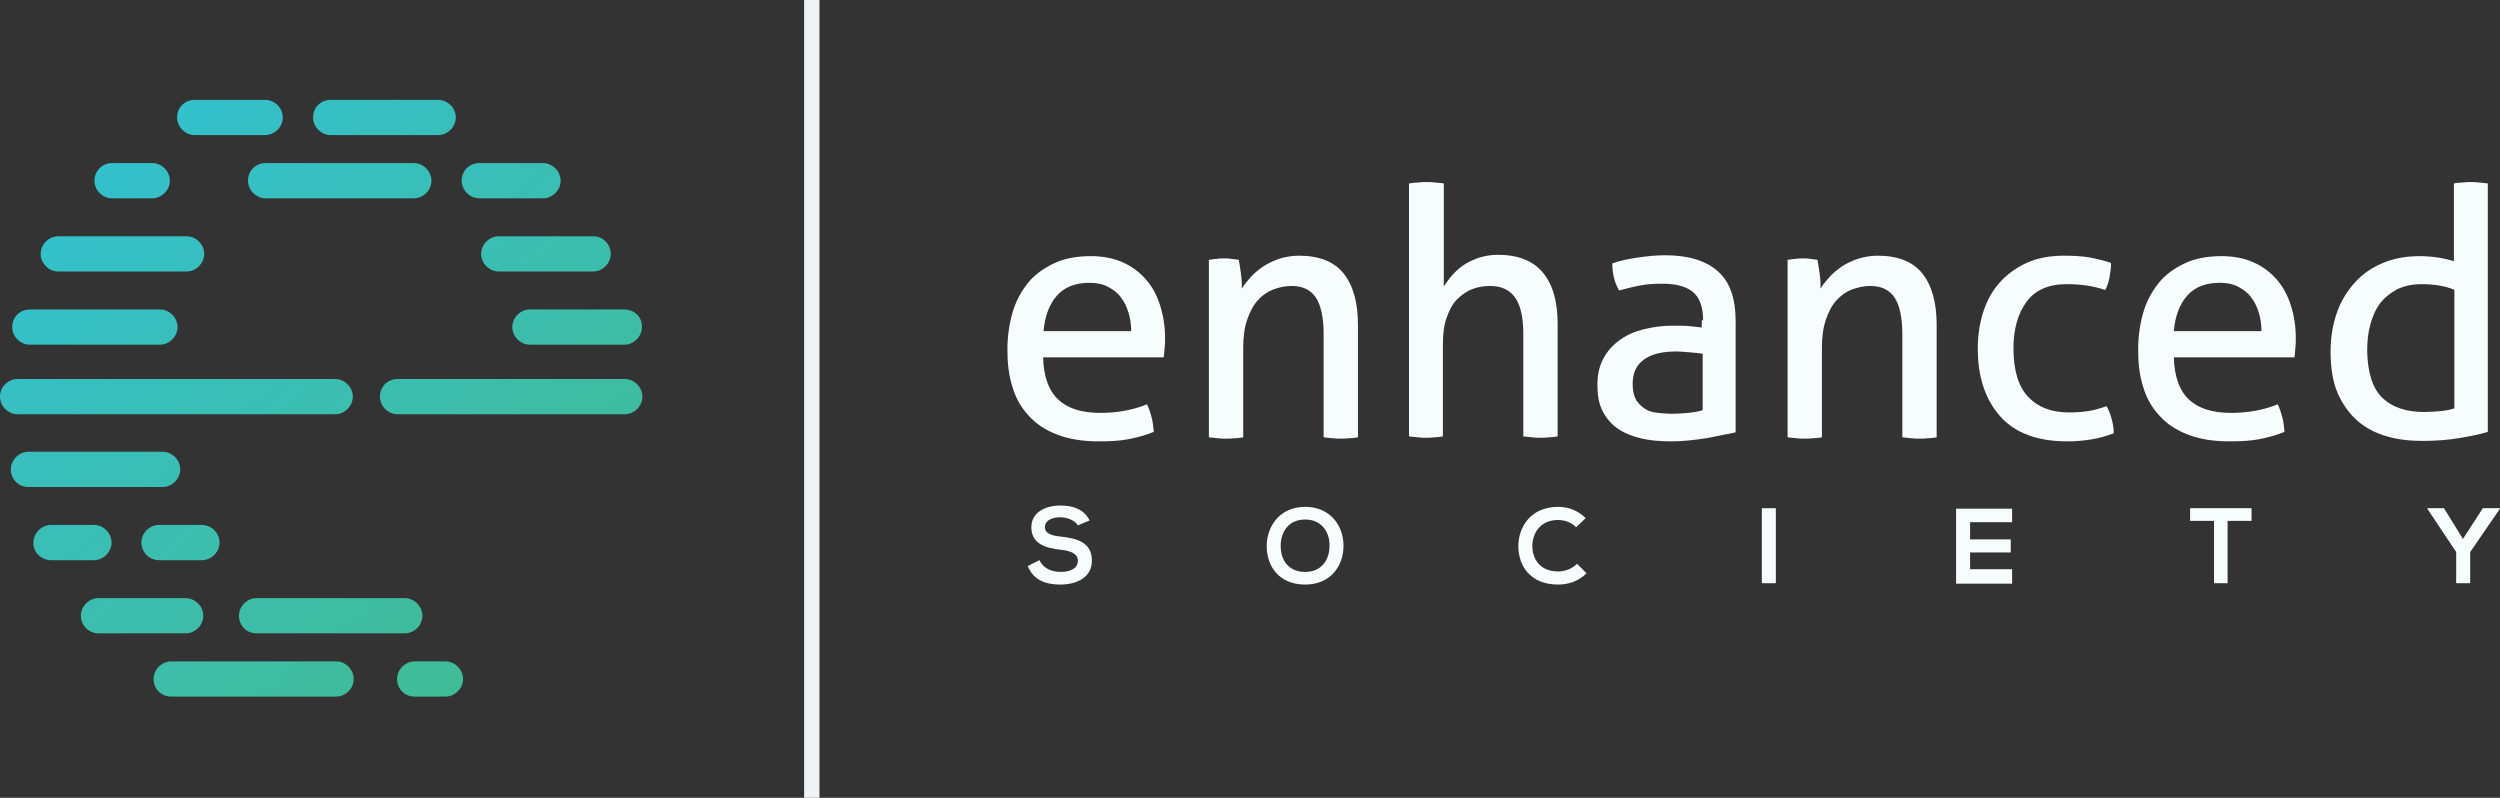 <?xml version="1.0" encoding="UTF-8"?> <!-- Generator: Adobe Illustrator 21.1.0, SVG Export Plug-In . SVG Version: 6.00 Build 0) --> <svg xmlns="http://www.w3.org/2000/svg" xmlns:xlink="http://www.w3.org/1999/xlink" id="Layer_1" x="0px" y="0px" viewBox="0 0 553.4 176.6" style="enable-background:new 0 0 553.4 176.6;" xml:space="preserve"><rect x="0" y="0" width="553.4" height="176.6" fill="#333333" stroke="none"/> <style type="text/css"> .st0{fill-rule:evenodd;clip-rule:evenodd;fill:url(#SVGID_1_);} .st1{fill-rule:evenodd;clip-rule:evenodd;fill:url(#SVGID_2_);} .st2{fill-rule:evenodd;clip-rule:evenodd;fill:url(#SVGID_3_);} .st3{fill-rule:evenodd;clip-rule:evenodd;fill:url(#SVGID_4_);} .st4{fill-rule:evenodd;clip-rule:evenodd;fill:url(#SVGID_5_);} .st5{fill-rule:evenodd;clip-rule:evenodd;fill:url(#SVGID_6_);} .st6{fill-rule:evenodd;clip-rule:evenodd;fill:url(#SVGID_7_);} .st7{fill-rule:evenodd;clip-rule:evenodd;fill:url(#SVGID_8_);} .st8{fill-rule:evenodd;clip-rule:evenodd;fill:url(#SVGID_9_);} .st9{fill-rule:evenodd;clip-rule:evenodd;fill:url(#SVGID_10_);} .st10{fill-rule:evenodd;clip-rule:evenodd;fill:url(#SVGID_11_);} .st11{fill-rule:evenodd;clip-rule:evenodd;fill:url(#SVGID_12_);} .st12{fill-rule:evenodd;clip-rule:evenodd;fill:url(#SVGID_13_);} .st13{fill-rule:evenodd;clip-rule:evenodd;fill:url(#SVGID_14_);} .st14{fill-rule:evenodd;clip-rule:evenodd;fill:url(#SVGID_15_);} .st15{fill-rule:evenodd;clip-rule:evenodd;fill:url(#SVGID_16_);} .st16{fill-rule:evenodd;clip-rule:evenodd;fill:url(#SVGID_17_);} .st17{fill-rule:evenodd;clip-rule:evenodd;fill:url(#SVGID_18_);} .st18{fill-rule:evenodd;clip-rule:evenodd;fill:#F7FCFD;} .st19{fill-rule:evenodd;clip-rule:evenodd;fill:#EFF3F4;} </style> <g> <g> <linearGradient id="SVGID_1_" gradientUnits="userSpaceOnUse" x1="-6.376" y1="-60.573" x2="244.346" y2="248.653"> <stop offset="0" style="stop-color:#20C4F4"></stop> <stop offset="0.146" style="stop-color:#2FC2DC"></stop> <stop offset="0.467" style="stop-color:#3EBDA7"></stop> <stop offset="0.935" style="stop-color:#44B653"></stop> <stop offset="1" style="stop-color:#43B649"></stop> </linearGradient> <path class="st0" d="M58.8,36.1h32.8c2.1,0,3.9,1.8,3.9,3.9v0c0,2.1-1.8,3.9-3.9,3.9H58.8c-2.1,0-3.9-1.8-3.9-3.9v0 C54.9,37.8,56.6,36.1,58.8,36.1z"></path> <linearGradient id="SVGID_2_" gradientUnits="userSpaceOnUse" x1="-29.256" y1="-32.236" x2="196.01" y2="245.594"> <stop offset="0" style="stop-color:#20C4F4"></stop> <stop offset="0.146" style="stop-color:#2FC2DC"></stop> <stop offset="0.467" style="stop-color:#3EBDA7"></stop> <stop offset="0.935" style="stop-color:#44B653"></stop> <stop offset="1" style="stop-color:#43B649"></stop> </linearGradient> <path class="st1" d="M24.8,36.1h8.9c2.1,0,3.9,1.8,3.9,3.9l0,0c0,2.1-1.8,3.9-3.9,3.9h-8.9c-2.1,0-3.9-1.8-3.9-3.9l0,0 C20.9,37.8,22.7,36.1,24.8,36.1z"></path> <linearGradient id="SVGID_3_" gradientUnits="userSpaceOnUse" x1="-11.953" y1="-51.498" x2="224.16" y2="239.709"> <stop offset="0" style="stop-color:#20C4F4"></stop> <stop offset="0.146" style="stop-color:#2FC2DC"></stop> <stop offset="0.467" style="stop-color:#3EBDA7"></stop> <stop offset="0.935" style="stop-color:#44B653"></stop> <stop offset="1" style="stop-color:#43B649"></stop> </linearGradient> <path class="st2" d="M43.1,22.1h15.6c2.1,0,3.9,1.8,3.9,3.9l0,0c0,2.1-1.8,3.9-3.9,3.9H43.1c-2.1,0-3.9-1.8-3.9-3.9l0,0 C39.2,23.8,40.9,22.1,43.1,22.1z"></path> <linearGradient id="SVGID_4_" gradientUnits="userSpaceOnUse" x1="-43.647" y1="-31.058" x2="204.367" y2="274.827"> <stop offset="0" style="stop-color:#20C4F4"></stop> <stop offset="0.146" style="stop-color:#2FC2DC"></stop> <stop offset="0.467" style="stop-color:#3EBDA7"></stop> <stop offset="0.935" style="stop-color:#44B653"></stop> <stop offset="1" style="stop-color:#43B649"></stop> </linearGradient> <path class="st3" d="M12.9,52.3h28.4c2.1,0,3.9,1.8,3.9,3.9l0,0c0,2.1-1.8,3.9-3.9,3.9H12.9c-2.1,0-3.9-1.8-3.9-3.9l0,0 C9,54.1,10.8,52.3,12.9,52.3z"></path> <linearGradient id="SVGID_5_" gradientUnits="userSpaceOnUse" x1="-6.327" y1="-59.557" x2="251.641" y2="258.605"> <stop offset="0" style="stop-color:#20C4F4"></stop> <stop offset="0.146" style="stop-color:#2FC2DC"></stop> <stop offset="0.467" style="stop-color:#3EBDA7"></stop> <stop offset="0.935" style="stop-color:#44B653"></stop> <stop offset="1" style="stop-color:#43B649"></stop> </linearGradient> <path class="st4" d="M88,83.9h50.3c2.1,0,3.9,1.8,3.9,3.9l0,0c0,2.1-1.8,3.9-3.9,3.9H88c-2.1,0-3.9-1.8-3.9-3.9l0,0 C84.1,85.6,85.8,83.9,88,83.9z"></path> <linearGradient id="SVGID_6_" gradientUnits="userSpaceOnUse" x1="-54.727" y1="-21.03" x2="193.587" y2="285.225"> <stop offset="0" style="stop-color:#20C4F4"></stop> <stop offset="0.146" style="stop-color:#2FC2DC"></stop> <stop offset="0.467" style="stop-color:#3EBDA7"></stop> <stop offset="0.935" style="stop-color:#44B653"></stop> <stop offset="1" style="stop-color:#43B649"></stop> </linearGradient> <path class="st5" d="M6.6,68.5h28.8c2.1,0,3.9,1.8,3.9,3.9l0,0c0,2.1-1.8,3.9-3.9,3.9H6.6c-2.1,0-3.9-1.8-3.9-3.9l0,0 C2.7,70.2,4.4,68.5,6.6,68.5z"></path> <linearGradient id="SVGID_7_" gradientUnits="userSpaceOnUse" x1="19.517" y1="-68.767" x2="261.553" y2="229.746"> <stop offset="0" style="stop-color:#20C4F4"></stop> <stop offset="0.146" style="stop-color:#2FC2DC"></stop> <stop offset="0.467" style="stop-color:#3EBDA7"></stop> <stop offset="0.935" style="stop-color:#44B653"></stop> <stop offset="1" style="stop-color:#43B649"></stop> </linearGradient> <path class="st6" d="M131.3,52.3h-20.9c-2.1,0-3.9,1.8-3.9,3.9l0,0c0,2.1,1.8,3.9,3.9,3.9h20.9c2.1,0,3.9-1.8,3.9-3.9l0,0 C135.2,54.1,133.5,52.3,131.3,52.3z"></path> <linearGradient id="SVGID_8_" gradientUnits="userSpaceOnUse" x1="17.206" y1="-64.022" x2="259.238" y2="234.486"> <stop offset="0" style="stop-color:#20C4F4"></stop> <stop offset="0.146" style="stop-color:#2FC2DC"></stop> <stop offset="0.467" style="stop-color:#3EBDA7"></stop> <stop offset="0.935" style="stop-color:#44B653"></stop> <stop offset="1" style="stop-color:#43B649"></stop> </linearGradient> <path class="st7" d="M138.2,68.5h-20.9c-2.1,0-3.9,1.8-3.9,3.9l0,0c0,2.1,1.8,3.9,3.9,3.9h20.9c2.1,0,3.9-1.8,3.9-3.9l0,0 C142.2,70.2,140.4,68.5,138.2,68.5z"></path> <linearGradient id="SVGID_9_" gradientUnits="userSpaceOnUse" x1="-50.026" y1="-15.647" x2="200.696" y2="293.578"> <stop offset="0" style="stop-color:#20C4F4"></stop> <stop offset="0.146" style="stop-color:#2FC2DC"></stop> <stop offset="0.467" style="stop-color:#3EBDA7"></stop> <stop offset="0.935" style="stop-color:#44B653"></stop> <stop offset="1" style="stop-color:#43B649"></stop> </linearGradient> <path class="st8" d="M56.8,140.2h32.8c2.1,0,3.9-1.8,3.9-3.9l0,0c0-2.1-1.8-3.9-3.9-3.9H56.8c-2.1,0-3.9,1.8-3.9,3.9l0,0 C52.9,138.5,54.6,140.2,56.8,140.2z"></path> <linearGradient id="SVGID_10_" gradientUnits="userSpaceOnUse" x1="-72.403" y1="8.177" x2="168.036" y2="304.72"> <stop offset="0" style="stop-color:#20C4F4"></stop> <stop offset="0.146" style="stop-color:#2FC2DC"></stop> <stop offset="0.467" style="stop-color:#3EBDA7"></stop> <stop offset="0.935" style="stop-color:#44B653"></stop> <stop offset="1" style="stop-color:#43B649"></stop> </linearGradient> <path class="st9" d="M21.8,140.2h19.3c2.1,0,3.9-1.8,3.9-3.9l0,0c0-2.1-1.8-3.9-3.9-3.9H21.8c-2.1,0-3.9,1.8-3.9,3.9l0,0 C17.9,138.5,19.7,140.2,21.8,140.2z"></path> <linearGradient id="SVGID_11_" gradientUnits="userSpaceOnUse" x1="-68.096" y1="-2.884" x2="184.524" y2="308.681"> <stop offset="0" style="stop-color:#20C4F4"></stop> <stop offset="0.146" style="stop-color:#2FC2DC"></stop> <stop offset="0.467" style="stop-color:#3EBDA7"></stop> <stop offset="0.935" style="stop-color:#44B653"></stop> <stop offset="1" style="stop-color:#43B649"></stop> </linearGradient> <path class="st10" d="M37.9,154.2h36.5c2.1,0,3.9-1.8,3.9-3.9l0,0c0-2.1-1.8-3.9-3.9-3.9H37.9c-2.1,0-3.9,1.8-3.9,3.9l0,0 C34,152.5,35.7,154.2,37.9,154.2z"></path> <linearGradient id="SVGID_12_" gradientUnits="userSpaceOnUse" x1="-70.402" y1="13.496" x2="156.06" y2="292.8"> <stop offset="0" style="stop-color:#20C4F4"></stop> <stop offset="0.146" style="stop-color:#2FC2DC"></stop> <stop offset="0.467" style="stop-color:#3EBDA7"></stop> <stop offset="0.935" style="stop-color:#44B653"></stop> <stop offset="1" style="stop-color:#43B649"></stop> </linearGradient> <path class="st11" d="M11.3,124h9.5c2.1,0,3.9-1.8,3.9-3.9l0,0c0-2.1-1.8-3.9-3.9-3.9h-9.5c-2.1,0-3.9,1.8-3.9,3.9l0,0 C7.3,122.2,9.1,124,11.3,124z"></path> <linearGradient id="SVGID_13_" gradientUnits="userSpaceOnUse" x1="-68.595" y1="-6.757" x2="180.31" y2="300.228"> <stop offset="0" style="stop-color:#20C4F4"></stop> <stop offset="0.146" style="stop-color:#2FC2DC"></stop> <stop offset="0.467" style="stop-color:#3EBDA7"></stop> <stop offset="0.935" style="stop-color:#44B653"></stop> <stop offset="1" style="stop-color:#43B649"></stop> </linearGradient> <path class="st12" d="M6.3,107.8H36c2.1,0,3.9-1.8,3.9-3.9l0,0c0-2.1-1.8-3.9-3.9-3.9H6.3c-2.1,0-3.9,1.8-3.9,3.9l0,0 C2.4,106.1,4.1,107.8,6.3,107.8z"></path> <linearGradient id="SVGID_14_" gradientUnits="userSpaceOnUse" x1="-54.931" y1="-28.097" x2="207.769" y2="295.902"> <stop offset="0" style="stop-color:#20C4F4"></stop> <stop offset="0.146" style="stop-color:#2FC2DC"></stop> <stop offset="0.467" style="stop-color:#3EBDA7"></stop> <stop offset="0.935" style="stop-color:#44B653"></stop> <stop offset="1" style="stop-color:#43B649"></stop> </linearGradient> <path class="st13" d="M3.9,83.9h70.3c2.1,0,3.9,1.8,3.9,3.9l0,0c0,2.1-1.8,3.9-3.9,3.9H3.9c-2.1,0-3.9-1.8-3.9-3.9l0,0 C0,85.6,1.8,83.9,3.9,83.9z"></path> <linearGradient id="SVGID_15_" gradientUnits="userSpaceOnUse" x1="8.106" y1="-68.979" x2="252.713" y2="232.705"> <stop offset="0" style="stop-color:#20C4F4"></stop> <stop offset="0.146" style="stop-color:#2FC2DC"></stop> <stop offset="0.467" style="stop-color:#3EBDA7"></stop> <stop offset="0.935" style="stop-color:#44B653"></stop> <stop offset="1" style="stop-color:#43B649"></stop> </linearGradient> <path class="st14" d="M73.2,22.1H97c2.1,0,3.9,1.8,3.9,3.9l0,0c0,2.1-1.8,3.9-3.9,3.9H73.2c-2.1,0-3.9-1.8-3.9-3.9l0,0 C69.3,23.8,71,22.1,73.2,22.1z"></path> <linearGradient id="SVGID_16_" gradientUnits="userSpaceOnUse" x1="24.351" y1="-69.468" x2="258.402" y2="219.197"> <stop offset="0" style="stop-color:#20C4F4"></stop> <stop offset="0.146" style="stop-color:#2FC2DC"></stop> <stop offset="0.467" style="stop-color:#3EBDA7"></stop> <stop offset="0.935" style="stop-color:#44B653"></stop> <stop offset="1" style="stop-color:#43B649"></stop> </linearGradient> <path class="st15" d="M106.1,36.1h14.1c2.1,0,3.9,1.8,3.9,3.9l0,0c0,2.1-1.8,3.9-3.9,3.9h-14.1c-2.1,0-3.9-1.8-3.9-3.9l0,0 C102.2,37.8,103.9,36.1,106.1,36.1z"></path> <linearGradient id="SVGID_17_" gradientUnits="userSpaceOnUse" x1="-54.2" y1="3.997" x2="172.262" y2="283.301"> <stop offset="0" style="stop-color:#20C4F4"></stop> <stop offset="0.146" style="stop-color:#2FC2DC"></stop> <stop offset="0.467" style="stop-color:#3EBDA7"></stop> <stop offset="0.935" style="stop-color:#44B653"></stop> <stop offset="1" style="stop-color:#43B649"></stop> </linearGradient> <path class="st16" d="M35.2,124h9.5c2.1,0,3.9-1.8,3.9-3.9l0,0c0-2.1-1.8-3.9-3.9-3.9h-9.5c-2.1,0-3.9,1.8-3.9,3.9l0,0 C31.3,122.2,33,124,35.2,124z"></path> <linearGradient id="SVGID_18_" gradientUnits="userSpaceOnUse" x1="-25.527" y1="1.452" x2="195.019" y2="273.46"> <stop offset="0" style="stop-color:#20C4F4"></stop> <stop offset="0.146" style="stop-color:#2FC2DC"></stop> <stop offset="0.467" style="stop-color:#3EBDA7"></stop> <stop offset="0.935" style="stop-color:#44B653"></stop> <stop offset="1" style="stop-color:#43B649"></stop> </linearGradient> <path class="st17" d="M91.8,154.2h6.8c2.1,0,3.9-1.8,3.9-3.9l0,0c0-2.1-1.8-3.9-3.9-3.9h-6.8c-2.1,0-3.9,1.8-3.9,3.9l0,0 C87.9,152.5,89.6,154.2,91.8,154.2z"></path> </g> <path class="st18" d="M241.2,115.2c-1.3-2.6-3.9-3.3-6.5-3.3c-3.1,0-6.4,1.4-6.4,4.8c0,3.7,3.1,4.6,6.5,5c2.2,0.2,3.8,0.9,3.8,2.4 c0,1.8-1.8,2.5-3.8,2.5c-2,0-3.9-0.8-4.7-2.6l-2.6,1.3c1.2,3,3.8,4.1,7.2,4.1c3.7,0,7-1.6,7-5.3c0-4-3.2-4.9-6.7-5.3 c-2-0.2-3.7-0.6-3.7-2.1c0-1.2,1.1-2.2,3.4-2.2c1.8,0,3.4,0.9,3.9,1.8L241.2,115.2z"></path> <path class="st18" d="M288.9,112.2c-5.7,0-8.5,4.4-8.5,8.7c0,4.4,2.7,8.5,8.5,8.5s8.5-4.3,8.5-8.6 C297.4,116.5,294.6,112.2,288.9,112.2L288.9,112.2z M288.9,115c3.9,0,5.5,3.1,5.4,5.9c0,2.7-1.5,5.7-5.4,5.7s-5.4-2.9-5.4-5.6 C283.4,118.1,285,115,288.9,115z"></path> <path class="st18" d="M349.1,124.8c-1.1,1.1-2.7,1.7-4.2,1.7c-4.1,0-5.7-2.9-5.7-5.6c0-2.8,1.7-5.8,5.7-5.8c1.4,0,2.9,0.5,4,1.6 l2.1-2c-1.7-1.7-3.8-2.5-6.1-2.5c-6,0-8.8,4.4-8.8,8.7c0,4.3,2.6,8.5,8.8,8.5c2.4,0,4.6-0.8,6.3-2.5L349.1,124.8z"></path> <rect x="390" y="112.5" class="st18" width="3.1" height="16.6"></rect> <path class="st18" d="M445.4,126h-9.3v-3.7h9v-2.9h-9v-3.8h9.3v-3H433c0,5.5,0,11.1,0,16.6h12.4V126z"></path> <path class="st18" d="M490,129.1h3.1v-13.8h5.3v-2.8c-4.8,0-8.9,0-13.6,0v2.8h5.3V129.1z"></path> <polygon class="st18" points="541,112.5 537.3,112.5 537.3,112.6 543.7,122.2 543.7,129.1 546.8,129.1 546.8,122.2 553.4,112.6 553.4,112.5 549.6,112.5 545.2,119.3 "></polygon> <path class="st18" d="M230.9,79c0.1,4.3,1.2,7.4,3.3,9.4c2.1,2,5.2,3,9.4,3c3.6,0,7.1-0.6,10.3-1.9c0.4,0.8,0.7,1.7,1,2.8 c0.3,1.1,0.4,2.2,0.5,3.3c-1.7,0.7-3.5,1.2-5.5,1.6c-2,0.4-4.2,0.5-6.7,0.5c-3.6,0-6.6-0.5-9.2-1.5c-2.6-1-4.7-2.4-6.3-4.2 c-1.7-1.8-2.9-4-3.6-6.4c-0.8-2.5-1.1-5.2-1.1-8.2c0-2.9,0.4-5.6,1.1-8.1c0.7-2.5,1.9-4.7,3.4-6.6c1.5-1.9,3.5-3.3,5.8-4.4 c2.3-1.1,5.1-1.6,8.2-1.6c2.7,0,5.1,0.5,7.1,1.4c2,0.9,3.7,2.2,5.1,3.8c1.4,1.6,2.4,3.5,3.1,5.7c0.7,2.2,1.1,4.6,1.1,7.2 c0,0.7,0,1.5-0.1,2.3c-0.1,0.8-0.1,1.5-0.2,2H230.9L230.9,79z M250.4,73.3c0-1.4-0.2-2.8-0.6-4.1c-0.4-1.3-0.9-2.4-1.7-3.4 c-0.7-1-1.7-1.7-2.8-2.3c-1.1-0.6-2.5-0.9-4.1-0.9c-3.1,0-5.5,0.9-7.2,2.8c-1.7,1.9-2.7,4.5-3,7.9H250.4z"></path> <path class="st18" d="M267.8,57.5c0.6-0.1,1.1-0.2,1.6-0.2c0.5-0.1,1.1-0.1,1.6-0.1c0.6,0,1.1,0,1.6,0.1c0.5,0.1,1,0.1,1.6,0.2 c0.2,0.8,0.3,1.8,0.5,3.1c0.2,1.3,0.2,2.4,0.2,3.3c0.5-0.9,1.2-1.7,2-2.6c0.8-0.9,1.7-1.6,2.7-2.3c1-0.7,2.2-1.2,3.5-1.7 c1.3-0.4,2.8-0.7,4.4-0.7c4.5,0,7.8,1.3,9.9,3.9c2.1,2.6,3.2,6.4,3.2,11.4v24.9c-0.6,0.1-1.2,0.2-1.9,0.2c-0.7,0.1-1.4,0.1-1.9,0.1 c-0.6,0-1.2,0-1.9-0.1c-0.7-0.1-1.3-0.1-1.9-0.2V73.9c0-3.6-0.6-6.3-1.7-8s-2.9-2.6-5.4-2.6c-1.4,0-2.8,0.3-4.1,0.8 c-1.3,0.5-2.4,1.3-3.4,2.4c-1,1.1-1.7,2.5-2.3,4.2c-0.6,1.7-0.9,3.8-0.9,6.2v19.9c-0.6,0.1-1.2,0.2-1.9,0.2 c-0.7,0.1-1.3,0.1-1.9,0.1c-0.6,0-1.2,0-1.9-0.1c-0.7-0.1-1.4-0.1-1.9-0.2V57.5z"></path> <path class="st18" d="M312,40.6c0.6-0.1,1.2-0.2,1.9-0.2c0.7-0.1,1.3-0.1,1.9-0.1c0.6,0,1.2,0,1.9,0.1c0.7,0.1,1.4,0.1,1.9,0.2 v22.8c0.5-0.7,1-1.5,1.7-2.3c0.7-0.8,1.5-1.6,2.5-2.3c1-0.7,2.1-1.2,3.4-1.7c1.3-0.4,2.7-0.7,4.3-0.7c4.5,0,7.8,1.3,10,3.9 c2.2,2.6,3.3,6.4,3.3,11.4v24.9c-0.6,0.1-1.2,0.2-1.9,0.2c-0.7,0.1-1.3,0.1-1.9,0.1c-0.6,0-1.2,0-1.9-0.1c-0.7-0.1-1.3-0.1-1.9-0.2 V73.9c0-3.6-0.6-6.3-1.8-8s-3-2.6-5.5-2.6c-1.4,0-2.7,0.2-4,0.7c-1.3,0.5-2.4,1.3-3.4,2.3c-1,1-1.7,2.4-2.3,4.1 c-0.6,1.7-0.8,3.7-0.8,6.1v20.1c-0.6,0.1-1.2,0.2-1.9,0.2c-0.7,0.1-1.4,0.1-1.9,0.1c-0.5,0-1.1,0-1.8-0.1c-0.7-0.1-1.4-0.1-1.9-0.2 V40.6z"></path> <path class="st18" d="M377,78.3c-0.8-0.1-1.7-0.2-2.9-0.3c-1.2-0.1-2.2-0.2-3-0.2c-3.2,0-5.6,0.6-7.2,1.8c-1.7,1.2-2.5,3-2.5,5.4 c0,1.5,0.3,2.7,0.8,3.6c0.6,0.9,1.3,1.5,2.1,2c0.8,0.5,1.8,0.7,2.8,0.8c1,0.1,2,0.2,2.9,0.2c1.2,0,2.4-0.1,3.6-0.2 c1.2-0.1,2.4-0.3,3.3-0.6V78.3L377,78.3z M377,70.9c0-3-0.8-5.1-2.3-6.3c-1.5-1.2-3.7-1.8-6.7-1.8c-1.8,0-3.5,0.1-5,0.4 c-1.6,0.3-3.1,0.7-4.6,1.1c-1-1.7-1.5-3.7-1.5-6c1.7-0.6,3.6-1,5.7-1.3c2.1-0.3,4.1-0.5,6-0.5c5.1,0,9,1.2,11.6,3.5 c2.7,2.3,4,6,4,11.1v24.6c-1.8,0.4-4,0.8-6.5,1.3c-2.6,0.4-5.2,0.7-7.8,0.7c-2.5,0-4.8-0.2-6.8-0.7c-2-0.5-3.7-1.2-5.1-2.2 c-1.4-1-2.5-2.3-3.3-3.9c-0.8-1.6-1.1-3.5-1.1-5.7c0-2.2,0.4-4.1,1.3-5.8c0.9-1.7,2.1-3,3.6-4.1c1.5-1.1,3.3-1.9,5.3-2.4 c2-0.5,4.1-0.8,6.3-0.8c1.6,0,3,0,4,0.1c1,0.1,1.9,0.2,2.6,0.3V70.9z"></path> <path class="st18" d="M395.9,57.5c0.6-0.1,1.1-0.2,1.6-0.2c0.5-0.1,1.1-0.1,1.6-0.1c0.6,0,1.1,0,1.6,0.1c0.5,0.1,1,0.1,1.6,0.2 c0.2,0.8,0.3,1.8,0.5,3.1c0.2,1.3,0.2,2.4,0.2,3.3c0.5-0.9,1.2-1.7,2-2.6c0.8-0.9,1.7-1.6,2.7-2.3c1-0.7,2.2-1.2,3.5-1.7 c1.3-0.4,2.8-0.7,4.4-0.7c4.5,0,7.8,1.3,9.9,3.9c2.1,2.6,3.2,6.4,3.2,11.4v24.9c-0.6,0.1-1.2,0.2-1.9,0.2c-0.7,0.1-1.4,0.1-1.9,0.1 c-0.6,0-1.2,0-1.9-0.1c-0.7-0.1-1.3-0.1-1.9-0.2V73.9c0-3.6-0.6-6.3-1.7-8s-2.9-2.6-5.4-2.6c-1.4,0-2.8,0.3-4.1,0.8 c-1.3,0.5-2.4,1.3-3.4,2.4c-1,1.1-1.7,2.5-2.3,4.2c-0.6,1.7-0.9,3.8-0.9,6.2v19.9c-0.6,0.1-1.2,0.2-1.9,0.2 c-0.7,0.1-1.3,0.1-1.9,0.1c-0.6,0-1.2,0-1.9-0.1c-0.7-0.1-1.4-0.1-1.9-0.2V57.5z"></path> <path class="st18" d="M466.3,89.9c0.4,0.7,0.8,1.6,1.1,2.7c0.3,1.1,0.5,2.2,0.5,3.3c-3,1.2-6.5,1.8-10.3,1.8 c-6.5,0-11.5-1.8-14.8-5.5c-3.3-3.7-5-8.7-5-15c0-2.9,0.4-5.6,1.2-8.1c0.8-2.5,2-4.7,3.6-6.5c1.6-1.8,3.6-3.3,6-4.4 c2.4-1.1,5.2-1.6,8.3-1.6c2.1,0,4,0.1,5.7,0.4c1.6,0.3,3.2,0.7,4.7,1.2c0,0.9-0.1,1.9-0.3,3c-0.2,1.1-0.5,2.2-1,3 c-2.5-0.9-5.4-1.3-8.6-1.3c-3.9,0-6.9,1.3-8.8,3.9c-1.9,2.6-2.9,6-2.9,10.3c0,4.9,1.1,8.5,3.3,10.8c2.2,2.3,5.2,3.4,9,3.4 c1.5,0,2.9-0.1,4.2-0.3C463.6,90.8,464.9,90.4,466.3,89.9z"></path> <path class="st18" d="M481.2,79c0.1,4.3,1.2,7.4,3.3,9.4c2.1,2,5.2,3,9.4,3c3.6,0,7.1-0.6,10.3-1.9c0.4,0.8,0.7,1.7,1,2.8 c0.3,1.1,0.4,2.2,0.5,3.3c-1.7,0.7-3.5,1.2-5.5,1.6c-2,0.4-4.2,0.5-6.7,0.5c-3.6,0-6.6-0.5-9.2-1.5c-2.6-1-4.7-2.4-6.3-4.2 c-1.7-1.8-2.9-4-3.6-6.4c-0.8-2.5-1.1-5.2-1.1-8.2c0-2.9,0.4-5.6,1.1-8.1c0.7-2.5,1.9-4.7,3.4-6.6c1.5-1.9,3.5-3.3,5.8-4.4 c2.3-1.1,5.1-1.6,8.2-1.6c2.7,0,5.1,0.5,7.1,1.4c2,0.9,3.7,2.2,5.1,3.8c1.4,1.6,2.4,3.5,3.1,5.7c0.7,2.2,1.1,4.6,1.1,7.2 c0,0.7,0,1.5-0.1,2.3c-0.1,0.8-0.1,1.5-0.2,2H481.2L481.2,79z M500.6,73.3c0-1.4-0.2-2.8-0.6-4.1c-0.4-1.3-0.9-2.4-1.7-3.4 c-0.7-1-1.7-1.7-2.8-2.3c-1.1-0.6-2.5-0.9-4.1-0.9c-3.1,0-5.5,0.9-7.2,2.8c-1.7,1.9-2.7,4.5-3,7.9H500.6z"></path> <path class="st18" d="M543.2,40.6c0.6-0.1,1.2-0.2,1.9-0.2c0.7-0.1,1.3-0.1,1.8-0.1c0.6,0,1.2,0,1.9,0.1c0.7,0.1,1.3,0.1,1.9,0.2 v55c-1.9,0.6-4.1,1-6.5,1.4c-2.4,0.4-5.1,0.6-8,0.6c-2.8,0-5.4-0.3-7.8-1c-2.5-0.7-4.6-1.8-6.5-3.4c-1.8-1.6-3.3-3.6-4.4-6.1 c-1.1-2.5-1.6-5.6-1.6-9.3c0-3.2,0.5-6,1.4-8.6c0.9-2.6,2.3-4.8,4-6.7c1.7-1.9,3.8-3.3,6.2-4.3c2.4-1,5.1-1.5,8.1-1.5 c1.3,0,2.7,0.1,4,0.3c1.4,0.2,2.5,0.5,3.6,0.8V40.6L543.2,40.6z M543.2,64.1c-1-0.4-2.1-0.7-3.3-0.9c-1.2-0.2-2.4-0.3-3.8-0.3 c-2.1,0-3.9,0.4-5.4,1.1c-1.5,0.8-2.8,1.8-3.8,3.1c-1,1.3-1.7,2.9-2.2,4.7c-0.5,1.8-0.7,3.8-0.7,5.9c0.1,4.8,1.2,8.3,3.4,10.4 c2.2,2.1,5.3,3.1,9.2,3.1c1.3,0,2.6-0.1,3.7-0.2c1.1-0.1,2.1-0.3,3-0.6V64.1z"></path> <rect x="178" class="st19" width="3.4" height="176.6"></rect> </g> </svg> 